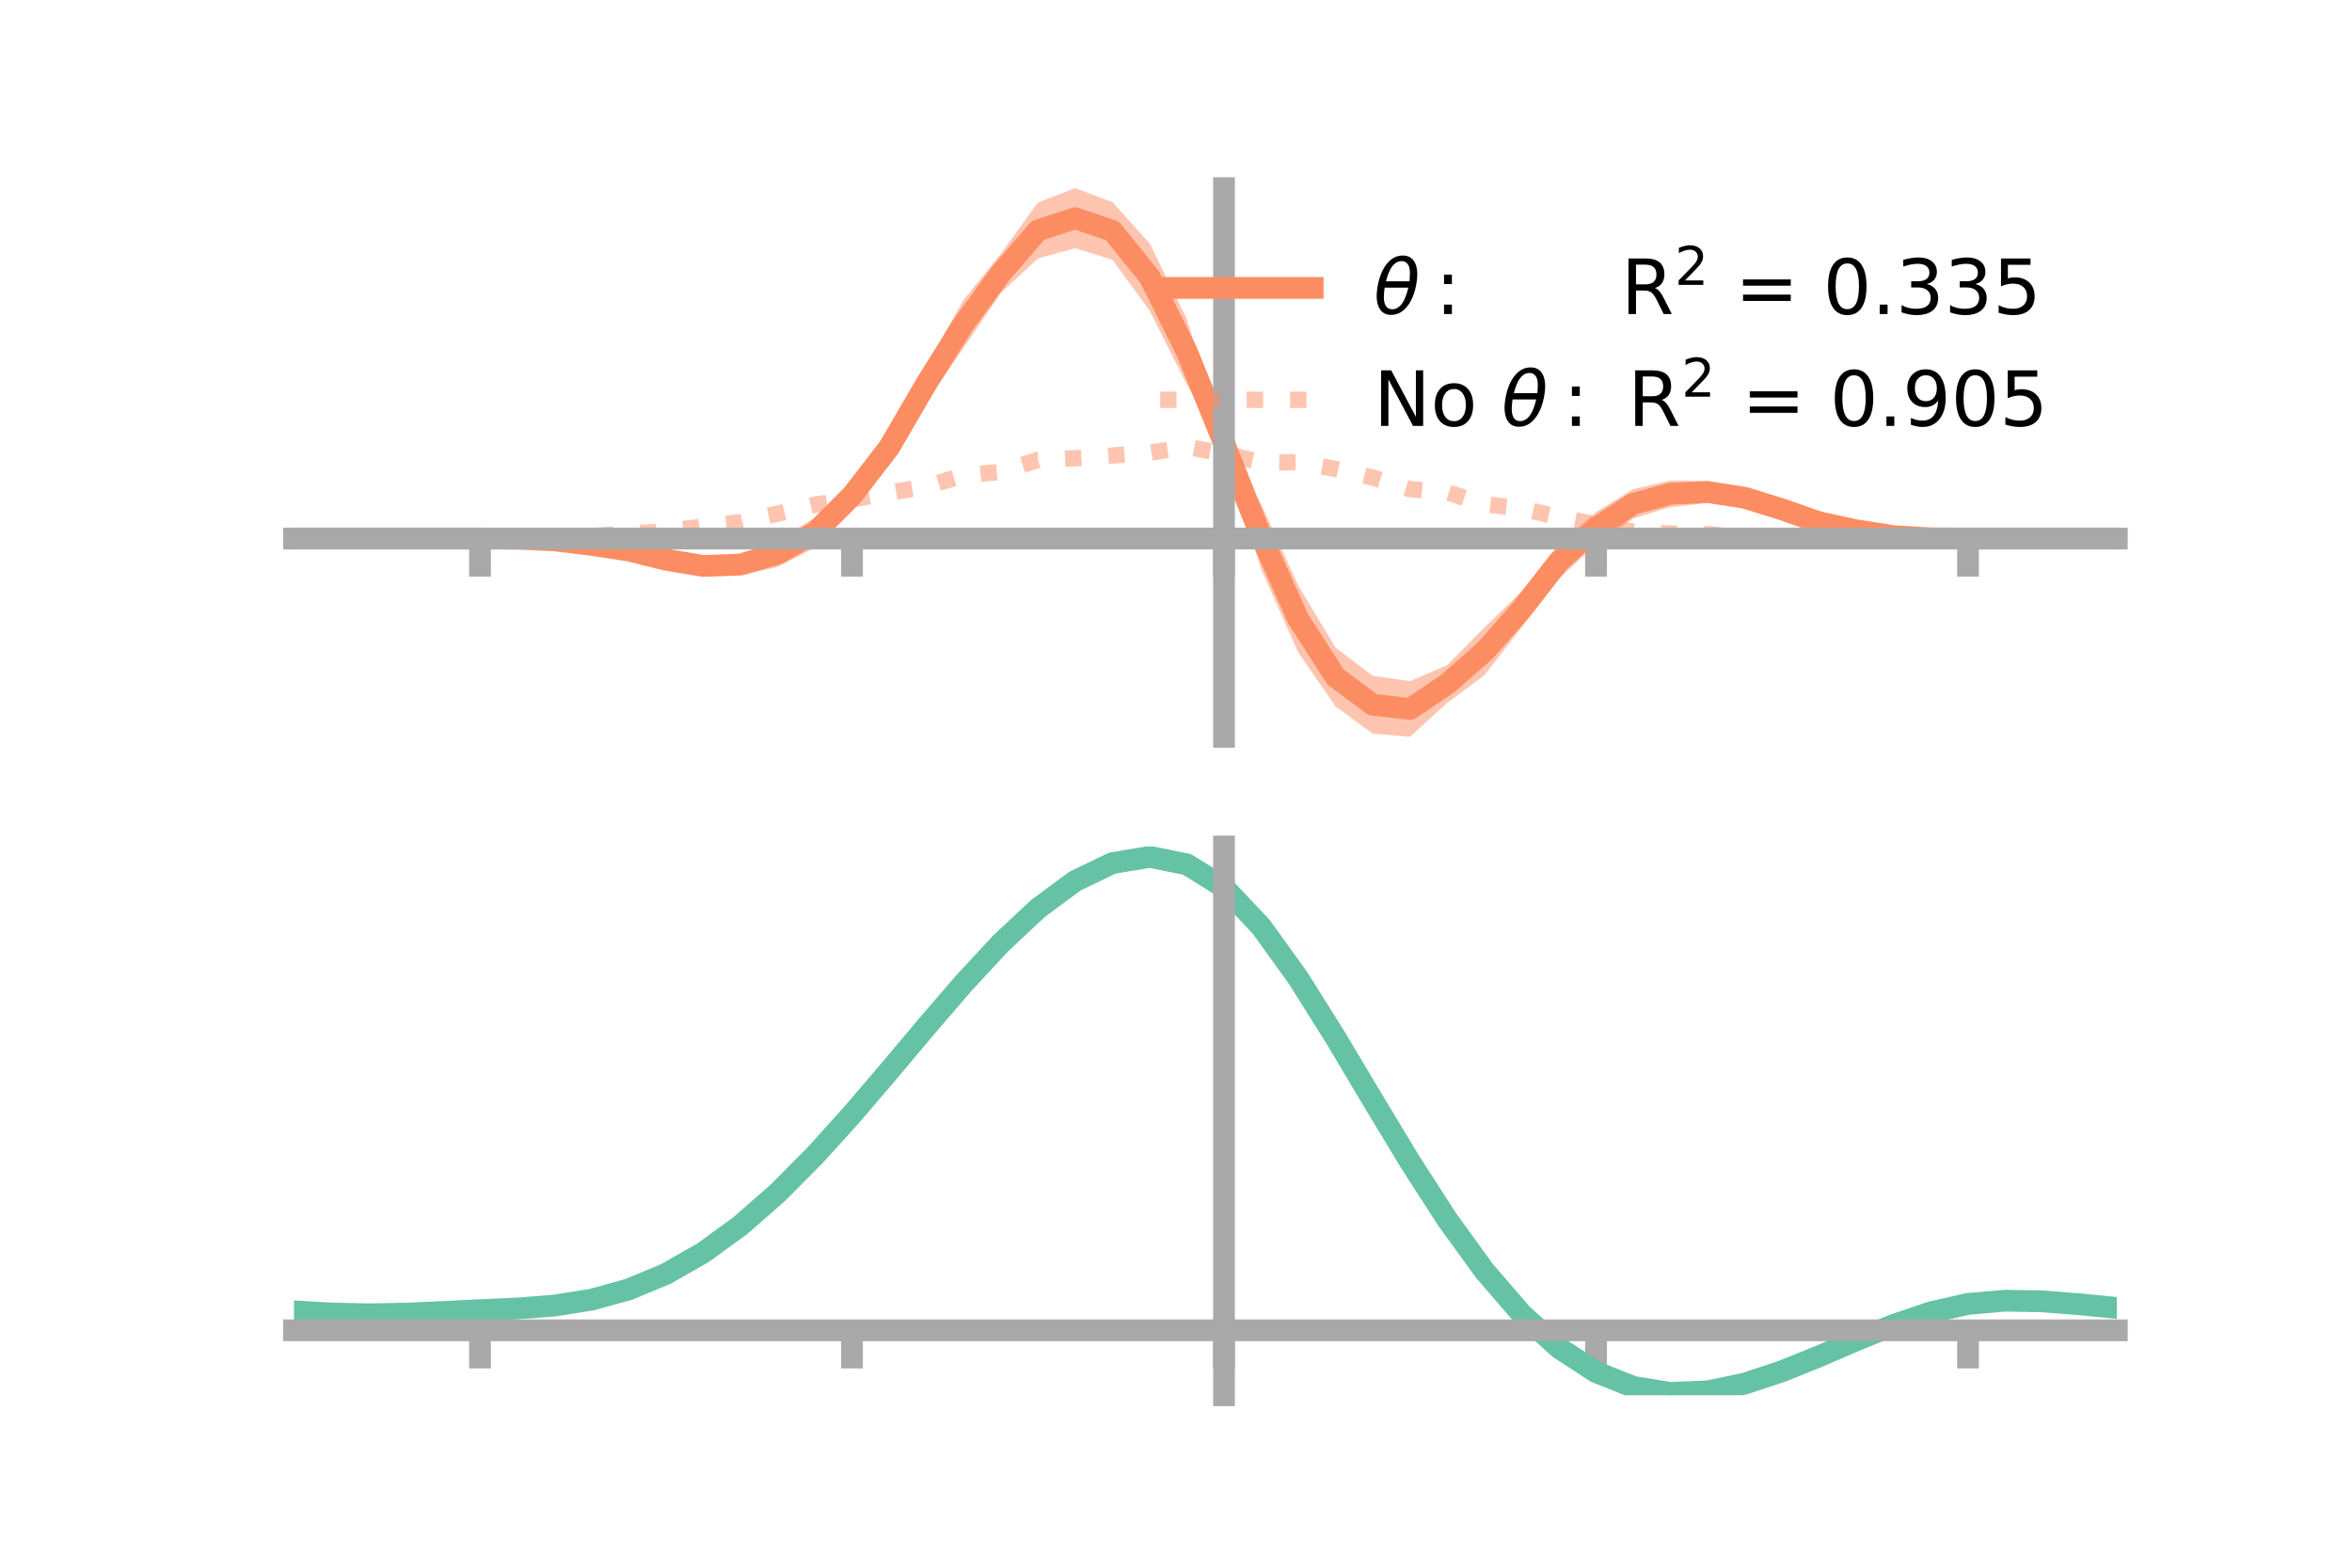 <?xml version="1.0" encoding="utf-8" standalone="no"?>
<!DOCTYPE svg PUBLIC "-//W3C//DTD SVG 1.1//EN"
  "http://www.w3.org/Graphics/SVG/1.1/DTD/svg11.dtd">
<!-- Created with matplotlib (https://matplotlib.org/) -->
<svg height="144pt" version="1.1" viewBox="0 0 216 144" width="216pt" xmlns="http://www.w3.org/2000/svg" xmlns:xlink="http://www.w3.org/1999/xlink">
 <defs>
  <style type="text/css">*{stroke-linecap:butt;stroke-linejoin:round;}</style>
 </defs>
 <g id="figure_1">
  <g id="patch_1">
   <path d="M 0 144 
L 216 144 
L 216 0 
L 0 0 
z
" style="fill:none;"/>
  </g>
  <g id="axes_1">
   <g id="patch_2">
    <path d="M 27 67.68 
L 194.4 67.68 
L 194.4 17.28 
L 27 17.28 
z
" style="fill:none;"/>
   </g>
   <g id="PolyCollection_1">
    <path clip-path="url(#pcfe65d1bba)" d="M 27 49.467 
L 27 49.467 
L 30.416 49.467 
L 33.833 49.467 
L 37.249 49.467 
L 40.665 49.467 
L 44.082 49.467 
L 47.498 49.426 
L 50.914 49.465 
L 54.331 49.763 
L 57.747 50.188 
L 61.163 50.94 
L 64.58 51.37 
L 67.996 50.86 
L 71.412 49.641 
L 74.829 47.556 
L 78.245 44.076 
L 81.661 39.467 
L 85.078 33.546 
L 88.494 27.548 
L 91.91 23.309 
L 95.327 18.589 
L 98.743 17.28 
L 102.159 18.561 
L 105.576 22.349 
L 108.992 29.29 
L 112.408 40.473 
L 115.824 46.318 
L 119.241 53.811 
L 122.657 59.487 
L 126.073 62.08 
L 129.49 62.567 
L 132.906 61.095 
L 136.322 57.641 
L 139.739 54.317 
L 143.155 49.995 
L 146.571 47.04 
L 149.988 44.929 
L 153.404 44.142 
L 156.82 44.18 
L 160.237 45.104 
L 163.653 46.299 
L 167.069 47.587 
L 170.486 48.423 
L 173.902 49.074 
L 177.318 49.404 
L 180.735 49.467 
L 184.151 49.467 
L 187.567 49.467 
L 190.984 49.467 
L 194.4 49.467 
L 194.4 49.467 
L 194.4 49.467 
L 190.984 49.467 
L 187.567 49.467 
L 184.151 49.467 
L 180.735 49.467 
L 177.318 49.503 
L 173.902 49.421 
L 170.486 49.01 
L 167.069 48.374 
L 163.653 47.274 
L 160.237 46.349 
L 156.82 46.207 
L 153.404 46.574 
L 149.988 47.632 
L 146.571 49.976 
L 143.155 53.179 
L 139.739 57.633 
L 136.322 62.033 
L 132.906 64.557 
L 129.49 67.68 
L 126.073 67.382 
L 122.657 64.898 
L 119.241 59.966 
L 115.824 52.291 
L 112.408 40.917 
L 108.992 35.312 
L 105.576 28.536 
L 102.159 23.853 
L 98.743 22.803 
L 95.327 23.733 
L 91.91 26.918 
L 88.494 31.963 
L 85.078 36.906 
L 81.661 42.711 
L 78.245 46.968 
L 74.829 50.304 
L 71.412 52.077 
L 67.996 52.854 
L 64.58 52.601 
L 61.163 51.89 
L 57.747 50.946 
L 54.331 50.335 
L 50.914 49.805 
L 47.498 49.525 
L 44.082 49.467 
L 40.665 49.467 
L 37.249 49.467 
L 33.833 49.467 
L 30.416 49.467 
L 27 49.467 
z
" style="fill:#fc8d62;fill-opacity:0.5;"/>
   </g>
   <g id="matplotlib.axis_1">
    <g id="xtick_1">
     <g id="line2d_1">
      <defs>
       <path d="M 0 0 
L 0 3.5 
" id="m1981037834" style="stroke:#a9a9a9;stroke-width:2;"/>
      </defs>
      <g>
       <use style="fill:#a9a9a9;stroke:#a9a9a9;stroke-width:2;" x="44.082" xlink:href="#m1981037834" y="49.467"/>
      </g>
     </g>
    </g>
    <g id="xtick_2">
     <g id="line2d_2">
      <g>
       <use style="fill:#a9a9a9;stroke:#a9a9a9;stroke-width:2;" x="78.245" xlink:href="#m1981037834" y="49.467"/>
      </g>
     </g>
    </g>
    <g id="xtick_3">
     <g id="line2d_3">
      <g>
       <use style="fill:#a9a9a9;stroke:#a9a9a9;stroke-width:2;" x="112.408" xlink:href="#m1981037834" y="49.467"/>
      </g>
     </g>
    </g>
    <g id="xtick_4">
     <g id="line2d_4">
      <g>
       <use style="fill:#a9a9a9;stroke:#a9a9a9;stroke-width:2;" x="146.571" xlink:href="#m1981037834" y="49.467"/>
      </g>
     </g>
    </g>
    <g id="xtick_5">
     <g id="line2d_5">
      <g>
       <use style="fill:#a9a9a9;stroke:#a9a9a9;stroke-width:2;" x="180.735" xlink:href="#m1981037834" y="49.467"/>
      </g>
     </g>
    </g>
   </g>
   <g id="matplotlib.axis_2"/>
   <g id="line2d_6">
    <path clip-path="url(#pcfe65d1bba)" d="M 27 49.467 
L 30.416 49.467 
L 33.833 49.467 
L 37.249 49.467 
L 40.665 49.467 
L 44.082 49.467 
L 47.498 49.475 
L 50.914 49.635 
L 54.331 50.049 
L 57.747 50.567 
L 61.163 51.415 
L 64.58 51.985 
L 67.996 51.857 
L 71.412 50.859 
L 74.829 48.93 
L 78.245 45.522 
L 81.661 41.089 
L 85.078 35.226 
L 88.494 29.756 
L 91.91 25.113 
L 95.327 21.161 
L 98.743 20.042 
L 102.159 21.207 
L 105.576 25.443 
L 108.992 32.301 
L 112.408 40.695 
L 115.824 49.305 
L 119.241 56.888 
L 122.657 62.193 
L 126.073 64.731 
L 129.49 65.124 
L 132.906 62.826 
L 136.322 59.837 
L 139.739 55.975 
L 143.155 51.587 
L 146.571 48.508 
L 149.988 46.28 
L 153.404 45.358 
L 156.82 45.193 
L 160.237 45.727 
L 163.653 46.787 
L 167.069 47.98 
L 170.486 48.717 
L 173.902 49.248 
L 177.318 49.453 
L 180.735 49.467 
L 184.151 49.467 
L 187.567 49.467 
L 190.984 49.467 
L 194.4 49.467 
" style="fill:none;stroke:#fc8d62;stroke-linecap:square;stroke-width:2;"/>
   </g>
   <g id="line2d_7">
    <path clip-path="url(#pcfe65d1bba)" d="M 27 49.467 
L 30.416 49.467 
L 33.833 49.467 
L 37.249 49.467 
L 40.665 49.467 
L 44.082 49.467 
L 47.498 49.444 
L 50.914 49.373 
L 54.331 49.241 
L 57.747 49.015 
L 61.163 48.813 
L 64.58 48.36 
L 67.996 47.964 
L 71.412 47.184 
L 74.829 46.359 
L 78.245 45.88 
L 81.661 45.26 
L 85.078 44.684 
L 88.494 43.656 
L 91.91 43.345 
L 95.327 42.242 
L 98.743 42.092 
L 102.159 41.843 
L 105.576 41.589 
L 108.992 41.056 
L 112.408 41.654 
L 115.824 42.476 
L 119.241 42.46 
L 122.657 43.075 
L 126.073 43.867 
L 129.49 44.935 
L 132.906 45.215 
L 136.322 46.318 
L 139.739 46.7 
L 143.155 47.498 
L 146.571 48.163 
L 149.988 48.837 
L 153.404 49.002 
L 156.82 49.067 
L 160.237 49.346 
L 163.653 49.397 
L 167.069 49.537 
L 170.486 49.527 
L 173.902 49.511 
L 177.318 49.485 
L 180.735 49.467 
L 184.151 49.467 
L 187.567 49.467 
L 190.984 49.467 
L 194.4 49.467 
" style="fill:none;stroke:#fc8d62;stroke-dasharray:1.5,2.475;stroke-dashoffset:0;stroke-opacity:0.5;stroke-width:1.5;"/>
   </g>
   <g id="patch_3">
    <path d="M 112.408 67.68 
L 112.408 17.28 
" style="fill:none;stroke:#a9a9a9;stroke-linecap:square;stroke-linejoin:miter;stroke-width:2;"/>
   </g>
   <g id="patch_4">
    <path d="M 194.4 67.68 
L 194.4 17.28 
" style="fill:none;"/>
   </g>
   <g id="patch_5">
    <path d="M 27 49.467 
L 194.4 49.467 
" style="fill:none;stroke:#a9a9a9;stroke-linecap:square;stroke-linejoin:miter;stroke-width:2;"/>
   </g>
   <g id="patch_6">
    <path d="M 27 17.28 
L 194.4 17.28 
" style="fill:none;"/>
   </g>
   <g id="legend_1">
    <g id="line2d_8">
     <path d="M 106.55 26.449 
L 120.55 26.449 
" style="fill:none;stroke:#fc8d62;stroke-linecap:square;stroke-width:2;"/>
    </g>
    <g id="line2d_9"/>
    <g id="text_1">
     <!-- $\theta:$      R$^{2}$ = 0.335 -->
     <g transform="translate(126.15 28.899)scale(0.07 -0.07)">
      <defs>
       <path d="M 45.516 34.672 
L 14.453 34.672 
Q 12.359 20.062 14.5 13.875 
Q 17.188 6.25 24.469 6.25 
Q 31.781 6.25 37.359 13.922 
Q 42.234 20.656 45.516 34.672 
z
M 47.016 42.969 
Q 48.344 56.844 46.625 61.719 
Q 43.953 69.438 36.766 69.438 
Q 29.297 69.438 23.828 61.812 
Q 19.531 55.672 16.156 42.969 
z
M 38.188 76.766 
Q 49.906 76.766 54.594 66.406 
Q 59.281 56.109 55.719 37.844 
Q 52.203 19.625 43.453 9.281 
Q 34.766 -1.125 23.047 -1.125 
Q 11.281 -1.125 6.641 9.281 
Q 2 19.625 5.516 37.844 
Q 9.078 56.109 17.719 66.406 
Q 26.422 76.766 38.188 76.766 
z
" id="DejaVuSans-Oblique-952"/>
       <path d="M 11.719 12.406 
L 22.016 12.406 
L 22.016 0 
L 11.719 0 
z
M 11.719 51.703 
L 22.016 51.703 
L 22.016 39.312 
L 11.719 39.312 
z
" id="DejaVuSans-58"/>
       <path id="DejaVuSans-32"/>
       <path d="M 44.391 34.188 
Q 47.562 33.109 50.562 29.594 
Q 53.562 26.078 56.594 19.922 
L 66.609 0 
L 56 0 
L 46.688 18.703 
Q 43.062 26.031 39.672 28.422 
Q 36.281 30.812 30.422 30.812 
L 19.672 30.812 
L 19.672 0 
L 9.812 0 
L 9.812 72.906 
L 32.078 72.906 
Q 44.578 72.906 50.734 67.672 
Q 56.891 62.453 56.891 51.906 
Q 56.891 45.016 53.688 40.469 
Q 50.484 35.938 44.391 34.188 
z
M 19.672 64.797 
L 19.672 38.922 
L 32.078 38.922 
Q 39.203 38.922 42.844 42.219 
Q 46.484 45.516 46.484 51.906 
Q 46.484 58.297 42.844 61.547 
Q 39.203 64.797 32.078 64.797 
z
" id="DejaVuSans-82"/>
       <path d="M 19.188 8.297 
L 53.609 8.297 
L 53.609 0 
L 7.328 0 
L 7.328 8.297 
Q 12.938 14.109 22.625 23.891 
Q 32.328 33.688 34.812 36.531 
Q 39.547 41.844 41.422 45.531 
Q 43.312 49.219 43.312 52.781 
Q 43.312 58.594 39.234 62.25 
Q 35.156 65.922 28.609 65.922 
Q 23.969 65.922 18.812 64.312 
Q 13.672 62.703 7.812 59.422 
L 7.812 69.391 
Q 13.766 71.781 18.938 73 
Q 24.125 74.219 28.422 74.219 
Q 39.75 74.219 46.484 68.547 
Q 53.219 62.891 53.219 53.422 
Q 53.219 48.922 51.531 44.891 
Q 49.859 40.875 45.406 35.406 
Q 44.188 33.984 37.641 27.219 
Q 31.109 20.453 19.188 8.297 
z
" id="DejaVuSans-50"/>
       <path d="M 10.594 45.406 
L 73.188 45.406 
L 73.188 37.203 
L 10.594 37.203 
z
M 10.594 25.484 
L 73.188 25.484 
L 73.188 17.188 
L 10.594 17.188 
z
" id="DejaVuSans-61"/>
       <path d="M 31.781 66.406 
Q 24.172 66.406 20.328 58.906 
Q 16.5 51.422 16.5 36.375 
Q 16.5 21.391 20.328 13.891 
Q 24.172 6.391 31.781 6.391 
Q 39.453 6.391 43.281 13.891 
Q 47.125 21.391 47.125 36.375 
Q 47.125 51.422 43.281 58.906 
Q 39.453 66.406 31.781 66.406 
z
M 31.781 74.219 
Q 44.047 74.219 50.516 64.516 
Q 56.984 54.828 56.984 36.375 
Q 56.984 17.969 50.516 8.266 
Q 44.047 -1.422 31.781 -1.422 
Q 19.531 -1.422 13.062 8.266 
Q 6.594 17.969 6.594 36.375 
Q 6.594 54.828 13.062 64.516 
Q 19.531 74.219 31.781 74.219 
z
" id="DejaVuSans-48"/>
       <path d="M 10.688 12.406 
L 21 12.406 
L 21 0 
L 10.688 0 
z
" id="DejaVuSans-46"/>
       <path d="M 40.578 39.312 
Q 47.656 37.797 51.625 33 
Q 55.609 28.219 55.609 21.188 
Q 55.609 10.406 48.188 4.484 
Q 40.766 -1.422 27.094 -1.422 
Q 22.516 -1.422 17.656 -0.516 
Q 12.797 0.391 7.625 2.203 
L 7.625 11.719 
Q 11.719 9.328 16.594 8.109 
Q 21.484 6.891 26.812 6.891 
Q 36.078 6.891 40.938 10.547 
Q 45.797 14.203 45.797 21.188 
Q 45.797 27.641 41.281 31.266 
Q 36.766 34.906 28.719 34.906 
L 20.219 34.906 
L 20.219 43.016 
L 29.109 43.016 
Q 36.375 43.016 40.234 45.922 
Q 44.094 48.828 44.094 54.297 
Q 44.094 59.906 40.109 62.906 
Q 36.141 65.922 28.719 65.922 
Q 24.656 65.922 20.016 65.031 
Q 15.375 64.156 9.812 62.312 
L 9.812 71.094 
Q 15.438 72.656 20.344 73.438 
Q 25.25 74.219 29.594 74.219 
Q 40.828 74.219 47.359 69.109 
Q 53.906 64.016 53.906 55.328 
Q 53.906 49.266 50.438 45.094 
Q 46.969 40.922 40.578 39.312 
z
" id="DejaVuSans-51"/>
       <path d="M 10.797 72.906 
L 49.516 72.906 
L 49.516 64.594 
L 19.828 64.594 
L 19.828 46.734 
Q 21.969 47.469 24.109 47.828 
Q 26.266 48.188 28.422 48.188 
Q 40.625 48.188 47.75 41.5 
Q 54.891 34.812 54.891 23.391 
Q 54.891 11.625 47.562 5.094 
Q 40.234 -1.422 26.906 -1.422 
Q 22.312 -1.422 17.547 -0.641 
Q 12.797 0.141 7.719 1.703 
L 7.719 11.625 
Q 12.109 9.234 16.797 8.062 
Q 21.484 6.891 26.703 6.891 
Q 35.156 6.891 40.078 11.328 
Q 45.016 15.766 45.016 23.391 
Q 45.016 31 40.078 35.438 
Q 35.156 39.891 26.703 39.891 
Q 22.75 39.891 18.812 39.016 
Q 14.891 38.141 10.797 36.281 
z
" id="DejaVuSans-53"/>
      </defs>
      <use transform="translate(0 0.766)" xlink:href="#DejaVuSans-Oblique-952"/>
      <use transform="translate(80.664 0.766)" xlink:href="#DejaVuSans-58"/>
      <use transform="translate(133.838 0.766)" xlink:href="#DejaVuSans-32"/>
      <use transform="translate(165.625 0.766)" xlink:href="#DejaVuSans-32"/>
      <use transform="translate(197.412 0.766)" xlink:href="#DejaVuSans-32"/>
      <use transform="translate(229.199 0.766)" xlink:href="#DejaVuSans-32"/>
      <use transform="translate(260.986 0.766)" xlink:href="#DejaVuSans-32"/>
      <use transform="translate(292.773 0.766)" xlink:href="#DejaVuSans-32"/>
      <use transform="translate(324.561 0.766)" xlink:href="#DejaVuSans-82"/>
      <use transform="translate(395 39.047)scale(0.7)" xlink:href="#DejaVuSans-50"/>
      <use transform="translate(442.271 0.766)" xlink:href="#DejaVuSans-32"/>
      <use transform="translate(474.058 0.766)" xlink:href="#DejaVuSans-61"/>
      <use transform="translate(557.847 0.766)" xlink:href="#DejaVuSans-32"/>
      <use transform="translate(589.634 0.766)" xlink:href="#DejaVuSans-48"/>
      <use transform="translate(653.257 0.766)" xlink:href="#DejaVuSans-46"/>
      <use transform="translate(685.044 0.766)" xlink:href="#DejaVuSans-51"/>
      <use transform="translate(748.667 0.766)" xlink:href="#DejaVuSans-51"/>
      <use transform="translate(812.29 0.766)" xlink:href="#DejaVuSans-53"/>
     </g>
    </g>
    <g id="line2d_10">
     <path d="M 106.55 36.724 
L 120.55 36.724 
" style="fill:none;stroke:#fc8d62;stroke-dasharray:1.5,2.475;stroke-dashoffset:0;stroke-opacity:0.5;stroke-width:1.5;"/>
    </g>
    <g id="line2d_11"/>
    <g id="text_2">
     <!-- No $\theta:$ R$^{2}$ = 0.905 -->
     <g transform="translate(126.15 39.174)scale(0.07 -0.07)">
      <defs>
       <path d="M 9.812 72.906 
L 23.094 72.906 
L 55.422 11.922 
L 55.422 72.906 
L 64.984 72.906 
L 64.984 0 
L 51.703 0 
L 19.391 60.984 
L 19.391 0 
L 9.812 0 
z
" id="DejaVuSans-78"/>
       <path d="M 30.609 48.391 
Q 23.391 48.391 19.188 42.75 
Q 14.984 37.109 14.984 27.297 
Q 14.984 17.484 19.156 11.844 
Q 23.344 6.203 30.609 6.203 
Q 37.797 6.203 41.984 11.859 
Q 46.188 17.531 46.188 27.297 
Q 46.188 37.016 41.984 42.703 
Q 37.797 48.391 30.609 48.391 
z
M 30.609 56 
Q 42.328 56 49.016 48.375 
Q 55.719 40.766 55.719 27.297 
Q 55.719 13.875 49.016 6.219 
Q 42.328 -1.422 30.609 -1.422 
Q 18.844 -1.422 12.172 6.219 
Q 5.516 13.875 5.516 27.297 
Q 5.516 40.766 12.172 48.375 
Q 18.844 56 30.609 56 
z
" id="DejaVuSans-111"/>
       <path d="M 10.984 1.516 
L 10.984 10.5 
Q 14.703 8.734 18.5 7.812 
Q 22.312 6.891 25.984 6.891 
Q 35.75 6.891 40.891 13.453 
Q 46.047 20.016 46.781 33.406 
Q 43.953 29.203 39.594 26.953 
Q 35.25 24.703 29.984 24.703 
Q 19.047 24.703 12.672 31.312 
Q 6.297 37.938 6.297 49.422 
Q 6.297 60.641 12.938 67.422 
Q 19.578 74.219 30.609 74.219 
Q 43.266 74.219 49.922 64.516 
Q 56.594 54.828 56.594 36.375 
Q 56.594 19.141 48.406 8.859 
Q 40.234 -1.422 26.422 -1.422 
Q 22.703 -1.422 18.891 -0.688 
Q 15.094 0.047 10.984 1.516 
z
M 30.609 32.422 
Q 37.25 32.422 41.125 36.953 
Q 45.016 41.5 45.016 49.422 
Q 45.016 57.281 41.125 61.844 
Q 37.25 66.406 30.609 66.406 
Q 23.969 66.406 20.094 61.844 
Q 16.219 57.281 16.219 49.422 
Q 16.219 41.5 20.094 36.953 
Q 23.969 32.422 30.609 32.422 
z
" id="DejaVuSans-57"/>
      </defs>
      <use transform="translate(0 0.766)" xlink:href="#DejaVuSans-78"/>
      <use transform="translate(74.805 0.766)" xlink:href="#DejaVuSans-111"/>
      <use transform="translate(135.986 0.766)" xlink:href="#DejaVuSans-32"/>
      <use transform="translate(167.773 0.766)" xlink:href="#DejaVuSans-Oblique-952"/>
      <use transform="translate(248.438 0.766)" xlink:href="#DejaVuSans-58"/>
      <use transform="translate(301.611 0.766)" xlink:href="#DejaVuSans-32"/>
      <use transform="translate(333.398 0.766)" xlink:href="#DejaVuSans-82"/>
      <use transform="translate(403.838 39.047)scale(0.7)" xlink:href="#DejaVuSans-50"/>
      <use transform="translate(451.108 0.766)" xlink:href="#DejaVuSans-32"/>
      <use transform="translate(482.896 0.766)" xlink:href="#DejaVuSans-61"/>
      <use transform="translate(566.685 0.766)" xlink:href="#DejaVuSans-32"/>
      <use transform="translate(598.472 0.766)" xlink:href="#DejaVuSans-48"/>
      <use transform="translate(662.095 0.766)" xlink:href="#DejaVuSans-46"/>
      <use transform="translate(693.882 0.766)" xlink:href="#DejaVuSans-57"/>
      <use transform="translate(757.505 0.766)" xlink:href="#DejaVuSans-48"/>
      <use transform="translate(821.128 0.766)" xlink:href="#DejaVuSans-53"/>
     </g>
    </g>
   </g>
  </g>
  <g id="axes_2">
   <g id="patch_7">
    <path d="M 27 128.16 
L 194.4 128.16 
L 194.4 77.76 
L 27 77.76 
z
" style="fill:none;"/>
   </g>
   <g id="PolyCollection_2">
    <path clip-path="url(#pe182c66b4e)" d="M 27 120.489 
L 27 120.41 
L 30.416 120.625 
L 33.833 120.697 
L 37.249 120.63 
L 40.665 120.47 
L 44.082 120.289 
L 47.498 120.131 
L 50.914 119.857 
L 54.331 119.308 
L 57.747 118.357 
L 61.163 116.913 
L 64.58 114.923 
L 67.996 112.379 
L 71.412 109.314 
L 74.829 105.796 
L 78.245 101.925 
L 81.661 97.831 
L 85.078 93.669 
L 88.494 89.613 
L 91.91 85.852 
L 95.327 82.585 
L 98.743 80.014 
L 102.159 78.341 
L 105.576 77.76 
L 108.992 78.459 
L 112.408 80.605 
L 115.824 84.279 
L 119.241 89.097 
L 122.657 94.621 
L 126.073 100.438 
L 129.49 106.191 
L 132.906 111.58 
L 136.322 116.369 
L 139.739 120.393 
L 143.155 123.549 
L 146.571 125.801 
L 149.988 127.172 
L 153.404 127.733 
L 156.82 127.596 
L 160.237 126.896 
L 163.653 125.786 
L 167.069 124.425 
L 170.486 122.979 
L 173.902 121.605 
L 177.318 120.458 
L 180.735 119.687 
L 184.151 119.392 
L 187.567 119.461 
L 190.984 119.739 
L 194.4 120.09 
L 194.4 120.196 
L 194.4 120.196 
L 190.984 119.869 
L 187.567 119.611 
L 184.151 119.553 
L 180.735 119.854 
L 177.318 120.635 
L 173.902 121.811 
L 170.486 123.229 
L 167.069 124.728 
L 163.653 126.136 
L 160.237 127.284 
L 156.82 128.009 
L 153.404 128.16 
L 149.988 127.61 
L 146.571 126.263 
L 143.155 124.062 
L 139.739 120.994 
L 136.322 117.095 
L 132.906 112.459 
L 129.49 107.241 
L 126.073 101.665 
L 122.657 96.022 
L 119.241 90.659 
L 115.824 85.978 
L 112.408 82.409 
L 108.992 80.33 
L 105.576 79.655 
L 102.159 80.217 
L 98.743 81.831 
L 95.327 84.304 
L 91.91 87.441 
L 88.494 91.044 
L 85.078 94.924 
L 81.661 98.899 
L 78.245 102.803 
L 74.829 106.493 
L 71.412 109.845 
L 67.996 112.768 
L 64.58 115.201 
L 61.163 117.116 
L 57.747 118.519 
L 54.331 119.452 
L 50.914 119.99 
L 47.498 120.253 
L 44.082 120.398 
L 40.665 120.562 
L 37.249 120.703 
L 33.833 120.754 
L 30.416 120.684 
L 27 120.489 
z
" style="fill:#66c2a5;fill-opacity:0.5;"/>
   </g>
   <g id="matplotlib.axis_3">
    <g id="xtick_6">
     <g id="line2d_12">
      <g>
       <use style="fill:#a9a9a9;stroke:#a9a9a9;stroke-width:2;" x="44.082" xlink:href="#m1981037834" y="122.195"/>
      </g>
     </g>
    </g>
    <g id="xtick_7">
     <g id="line2d_13">
      <g>
       <use style="fill:#a9a9a9;stroke:#a9a9a9;stroke-width:2;" x="78.245" xlink:href="#m1981037834" y="122.195"/>
      </g>
     </g>
    </g>
    <g id="xtick_8">
     <g id="line2d_14">
      <g>
       <use style="fill:#a9a9a9;stroke:#a9a9a9;stroke-width:2;" x="112.408" xlink:href="#m1981037834" y="122.195"/>
      </g>
     </g>
    </g>
    <g id="xtick_9">
     <g id="line2d_15">
      <g>
       <use style="fill:#a9a9a9;stroke:#a9a9a9;stroke-width:2;" x="146.571" xlink:href="#m1981037834" y="122.195"/>
      </g>
     </g>
    </g>
    <g id="xtick_10">
     <g id="line2d_16">
      <g>
       <use style="fill:#a9a9a9;stroke:#a9a9a9;stroke-width:2;" x="180.735" xlink:href="#m1981037834" y="122.195"/>
      </g>
     </g>
    </g>
   </g>
   <g id="matplotlib.axis_4"/>
   <g id="line2d_17">
    <path clip-path="url(#pe182c66b4e)" d="M 27 120.45 
L 30.416 120.654 
L 33.833 120.725 
L 37.249 120.667 
L 40.665 120.516 
L 44.082 120.343 
L 47.498 120.192 
L 50.914 119.923 
L 54.331 119.38 
L 57.747 118.438 
L 61.163 117.014 
L 64.58 115.062 
L 67.996 112.574 
L 71.412 109.58 
L 74.829 106.144 
L 78.245 102.364 
L 81.661 98.365 
L 85.078 94.296 
L 88.494 90.328 
L 91.91 86.646 
L 95.327 83.445 
L 98.743 80.923 
L 102.159 79.279 
L 105.576 78.708 
L 108.992 79.394 
L 112.408 81.507 
L 115.824 85.128 
L 119.241 89.878 
L 122.657 95.321 
L 126.073 101.052 
L 129.49 106.716 
L 132.906 112.019 
L 136.322 116.732 
L 139.739 120.694 
L 143.155 123.806 
L 146.571 126.032 
L 149.988 127.391 
L 153.404 127.947 
L 156.82 127.803 
L 160.237 127.09 
L 163.653 125.961 
L 167.069 124.577 
L 170.486 123.104 
L 173.902 121.708 
L 177.318 120.546 
L 180.735 119.771 
L 184.151 119.473 
L 187.567 119.536 
L 190.984 119.804 
L 194.4 120.143 
" style="fill:none;stroke:#66c2a5;stroke-linecap:square;stroke-width:2;"/>
   </g>
   <g id="patch_8">
    <path d="M 112.408 128.16 
L 112.408 77.76 
" style="fill:none;stroke:#a9a9a9;stroke-linecap:square;stroke-linejoin:miter;stroke-width:2;"/>
   </g>
   <g id="patch_9">
    <path d="M 194.4 128.16 
L 194.4 77.76 
" style="fill:none;"/>
   </g>
   <g id="patch_10">
    <path d="M 27 122.195 
L 194.4 122.195 
" style="fill:none;stroke:#a9a9a9;stroke-linecap:square;stroke-linejoin:miter;stroke-width:2;"/>
   </g>
   <g id="patch_11">
    <path d="M 27 77.76 
L 194.4 77.76 
" style="fill:none;"/>
   </g>
  </g>
 </g>
 <defs>
  <clipPath id="pcfe65d1bba">
   <rect height="50.4" width="167.4" x="27" y="17.28"/>
  </clipPath>
  <clipPath id="pe182c66b4e">
   <rect height="50.4" width="167.4" x="27" y="77.76"/>
  </clipPath>
 </defs>
</svg>
